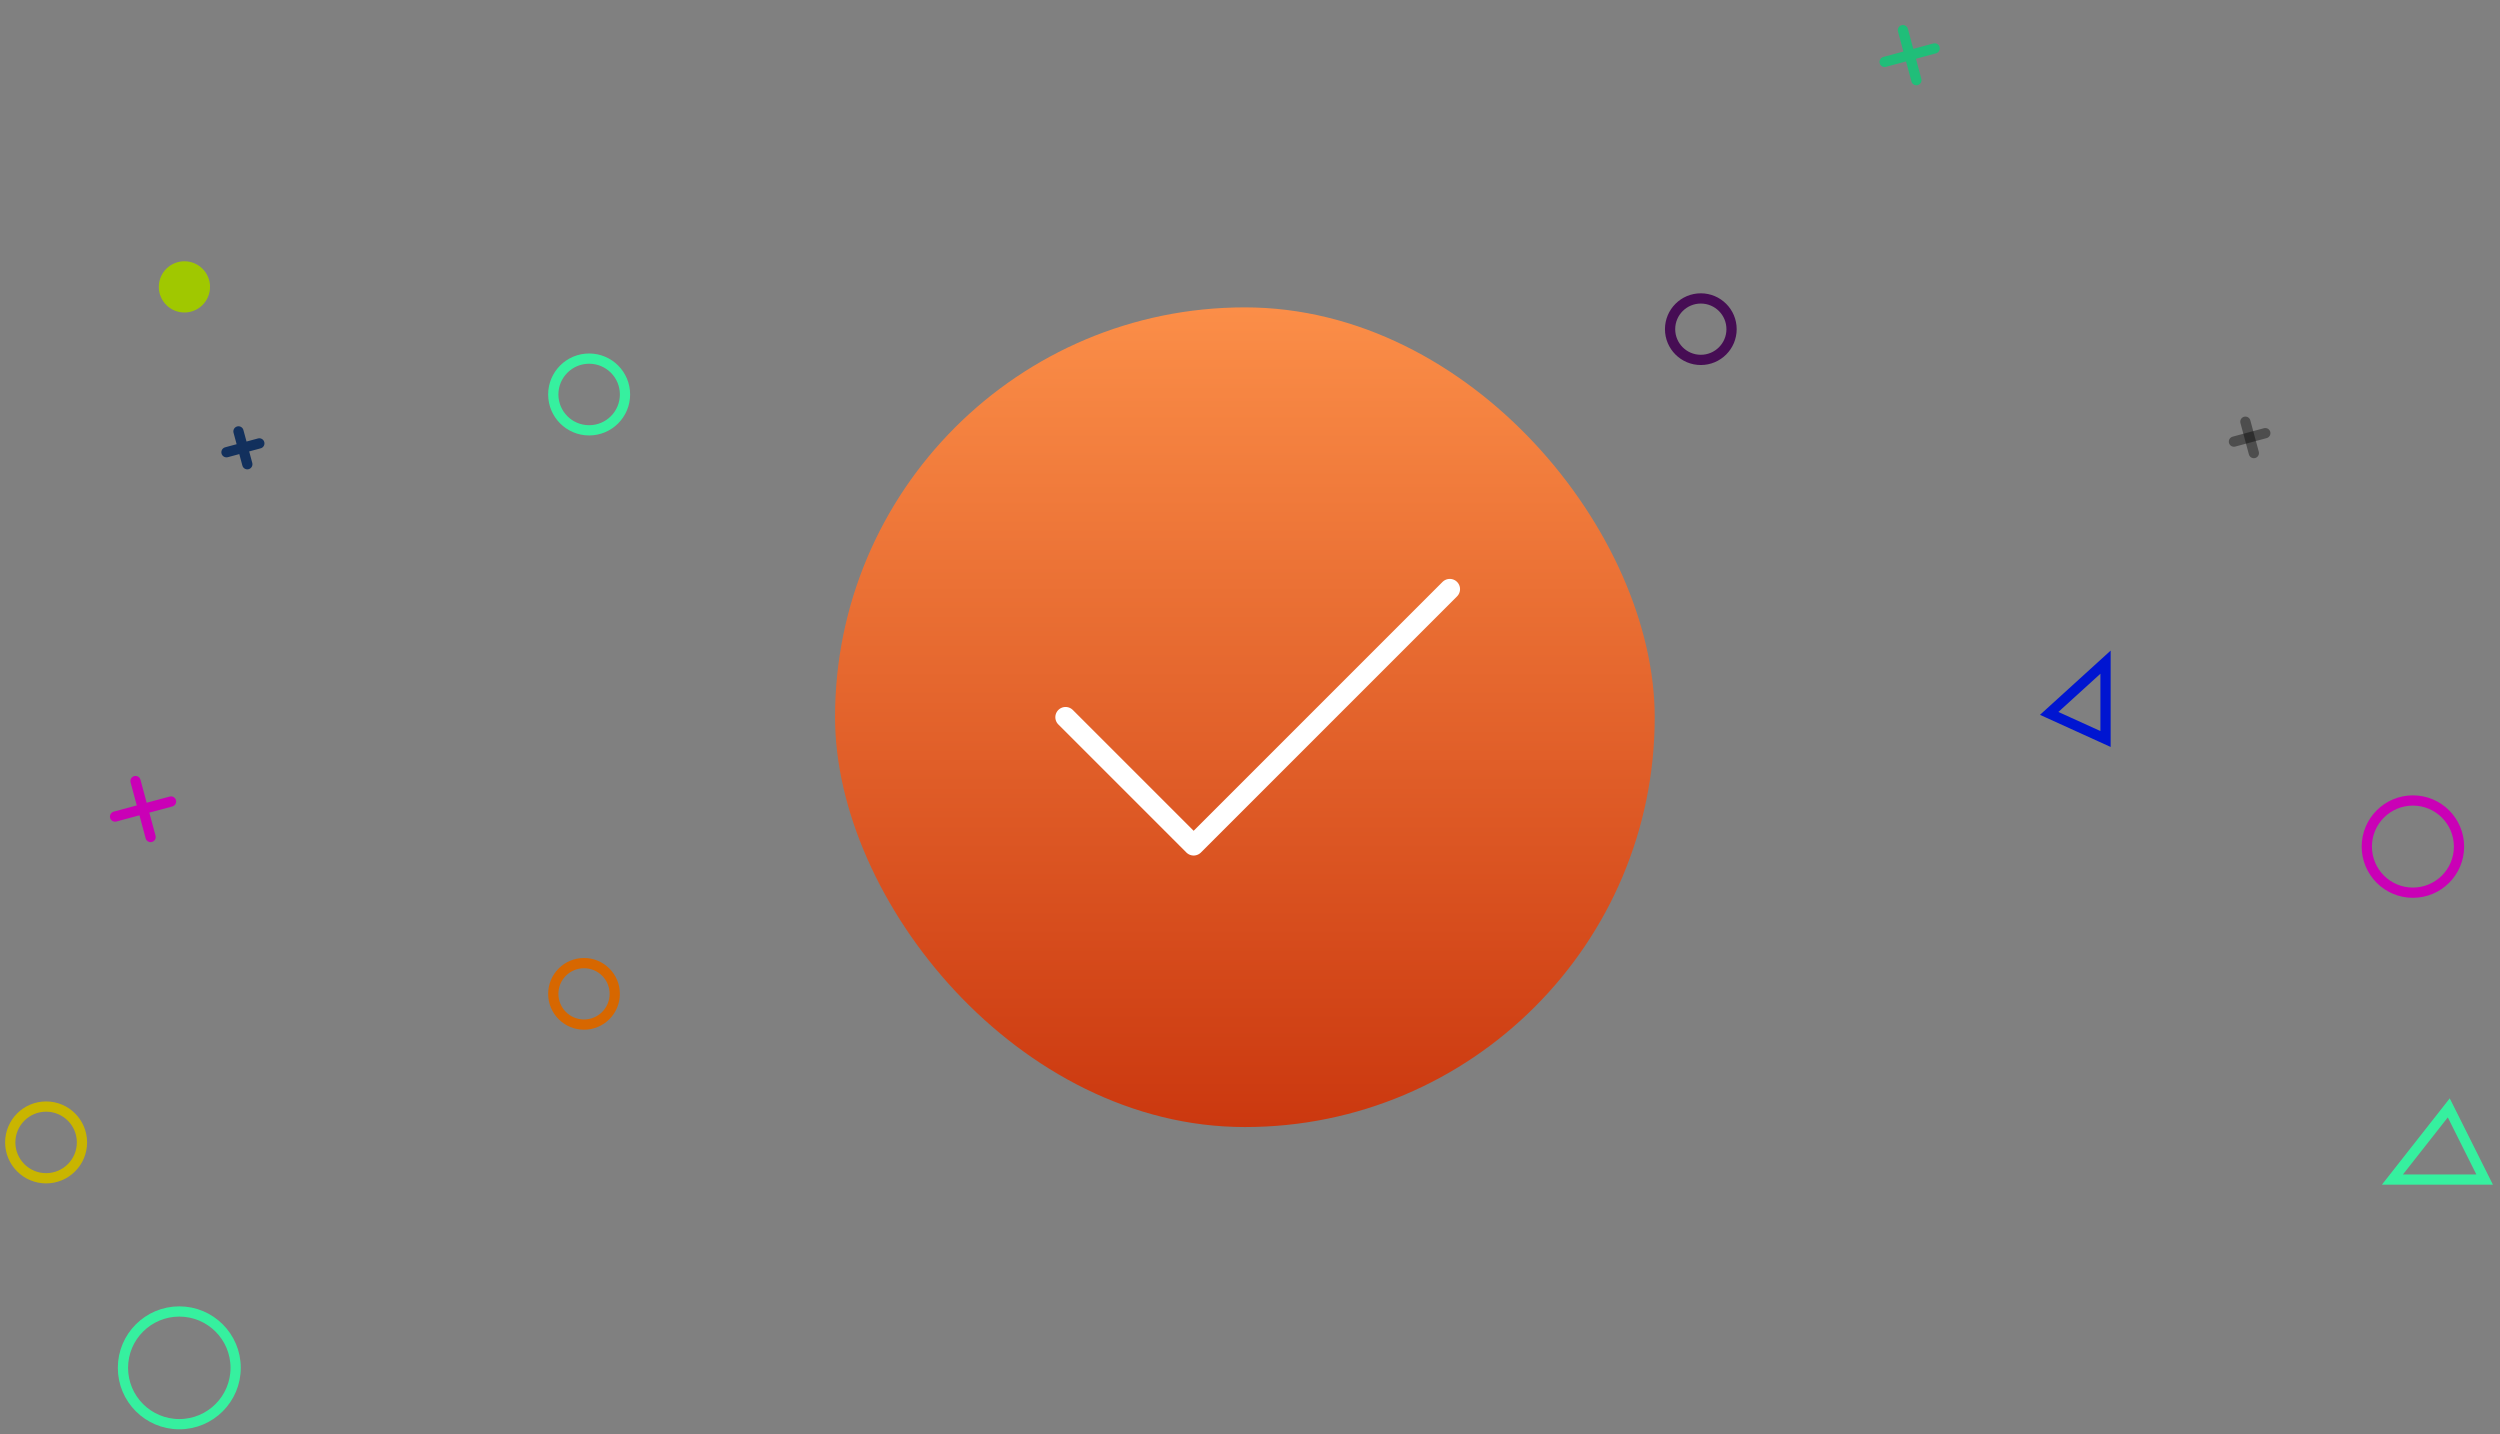 <svg width="244" height="140" viewBox="0 0 244 140" fill="none" xmlns="http://www.w3.org/2000/svg">
<rect x="0" y="0" width="244" height="140" fill="#808080" stroke="none"/>
<g clip-path="url(#clip0_9762_58297)">
<path d="M16.693 78.226L11.231 79.697" stroke="#CA00B6" stroke-linecap="round" stroke-linejoin="round"/>
<path d="M13.227 76.231L14.698 81.693" stroke="#CA00B6" stroke-linecap="round" stroke-linejoin="round"/>
</g>
<g clip-path="url(#clip1_9762_58297)">
<path d="M25.311 43.275L22.104 44.139" stroke="#12305D" stroke-linecap="round" stroke-linejoin="round"/>
<path d="M23.275 42.103L24.139 45.31" stroke="#12305D" stroke-linecap="round" stroke-linejoin="round"/>
</g>
<g clip-path="url(#clip2_9762_58297)">
<path d="M188.823 4.725L183.941 6.04" stroke="#20BE79" stroke-linecap="round" stroke-linejoin="round"/>
<path d="M185.725 2.941L187.04 7.824" stroke="#20BE79" stroke-linecap="round" stroke-linejoin="round"/>
</g>
<g clip-path="url(#clip3_9762_58297)">
<path d="M221.094 42.277L218.032 43.102" stroke="black" stroke-opacity="0.4" stroke-linecap="round" stroke-linejoin="round"/>
<path d="M219.15 41.158L219.975 44.221" stroke="black" stroke-opacity="0.4" stroke-linecap="round" stroke-linejoin="round"/>
</g>
<path d="M200 69.627L205.5 64.627V72.127L200 69.627Z" stroke="#0015D1"/>
<path d="M239 108.127L242.5 115.127L233.5 115.127L239 108.127Z" stroke="#36F09F"/>
<circle cx="17.5" cy="133.5" r="5.5" stroke="#36F09F"/>
<circle cx="57" cy="97" r="3" stroke="#D76700"/>
<circle cx="166" cy="32.127" r="3" stroke="#460D54"/>
<circle cx="4.5" cy="111.5" r="3.5" stroke="#C9B500"/>
<circle cx="57.5" cy="38.5" r="3.5" stroke="#36F09F"/>
<circle cx="18" cy="28" r="2.5" fill="#A0C800"/>
<circle cx="235.5" cy="82.627" r="4.5" stroke="#CA00B6"/>
<rect x="81.5" y="30" width="80" height="80" rx="40" fill="url(#paint0_linear_9762_58297)"/>
<g clip-path="url(#clip4_9762_58297)">
<path d="M104 70L116.5 82.5L141.5 57.5" stroke="white" stroke-width="2" stroke-linecap="round" stroke-linejoin="round"/>
</g>
<defs>
<linearGradient id="paint0_linear_9762_58297" x1="121.5" y1="30" x2="121.5" y2="110" gradientUnits="userSpaceOnUse">
<stop stop-color="#FB8E48"/>
<stop offset="1" stop-color="#CB380F"/>
</linearGradient>
<clipPath id="clip0_9762_58297">
<rect width="8" height="8" fill="white" transform="translate(12.49 73.5) rotate(29.925)"/>
</clipPath>
<clipPath id="clip1_9762_58297">
<rect width="4.697" height="4.697" fill="white" transform="translate(22.844 40.5) rotate(29.925)"/>
</clipPath>
<clipPath id="clip2_9762_58297">
<rect width="7.151" height="7.151" fill="white" transform="translate(185.066 0.5) rotate(29.925)"/>
</clipPath>
<clipPath id="clip3_9762_58297">
<rect width="4.485" height="4.485" fill="white" transform="translate(218.738 39.627) rotate(29.925)"/>
</clipPath>
<clipPath id="clip4_9762_58297">
<rect width="60" height="60" fill="white" transform="translate(91.5 40)"/>
</clipPath>
</defs>
</svg>
